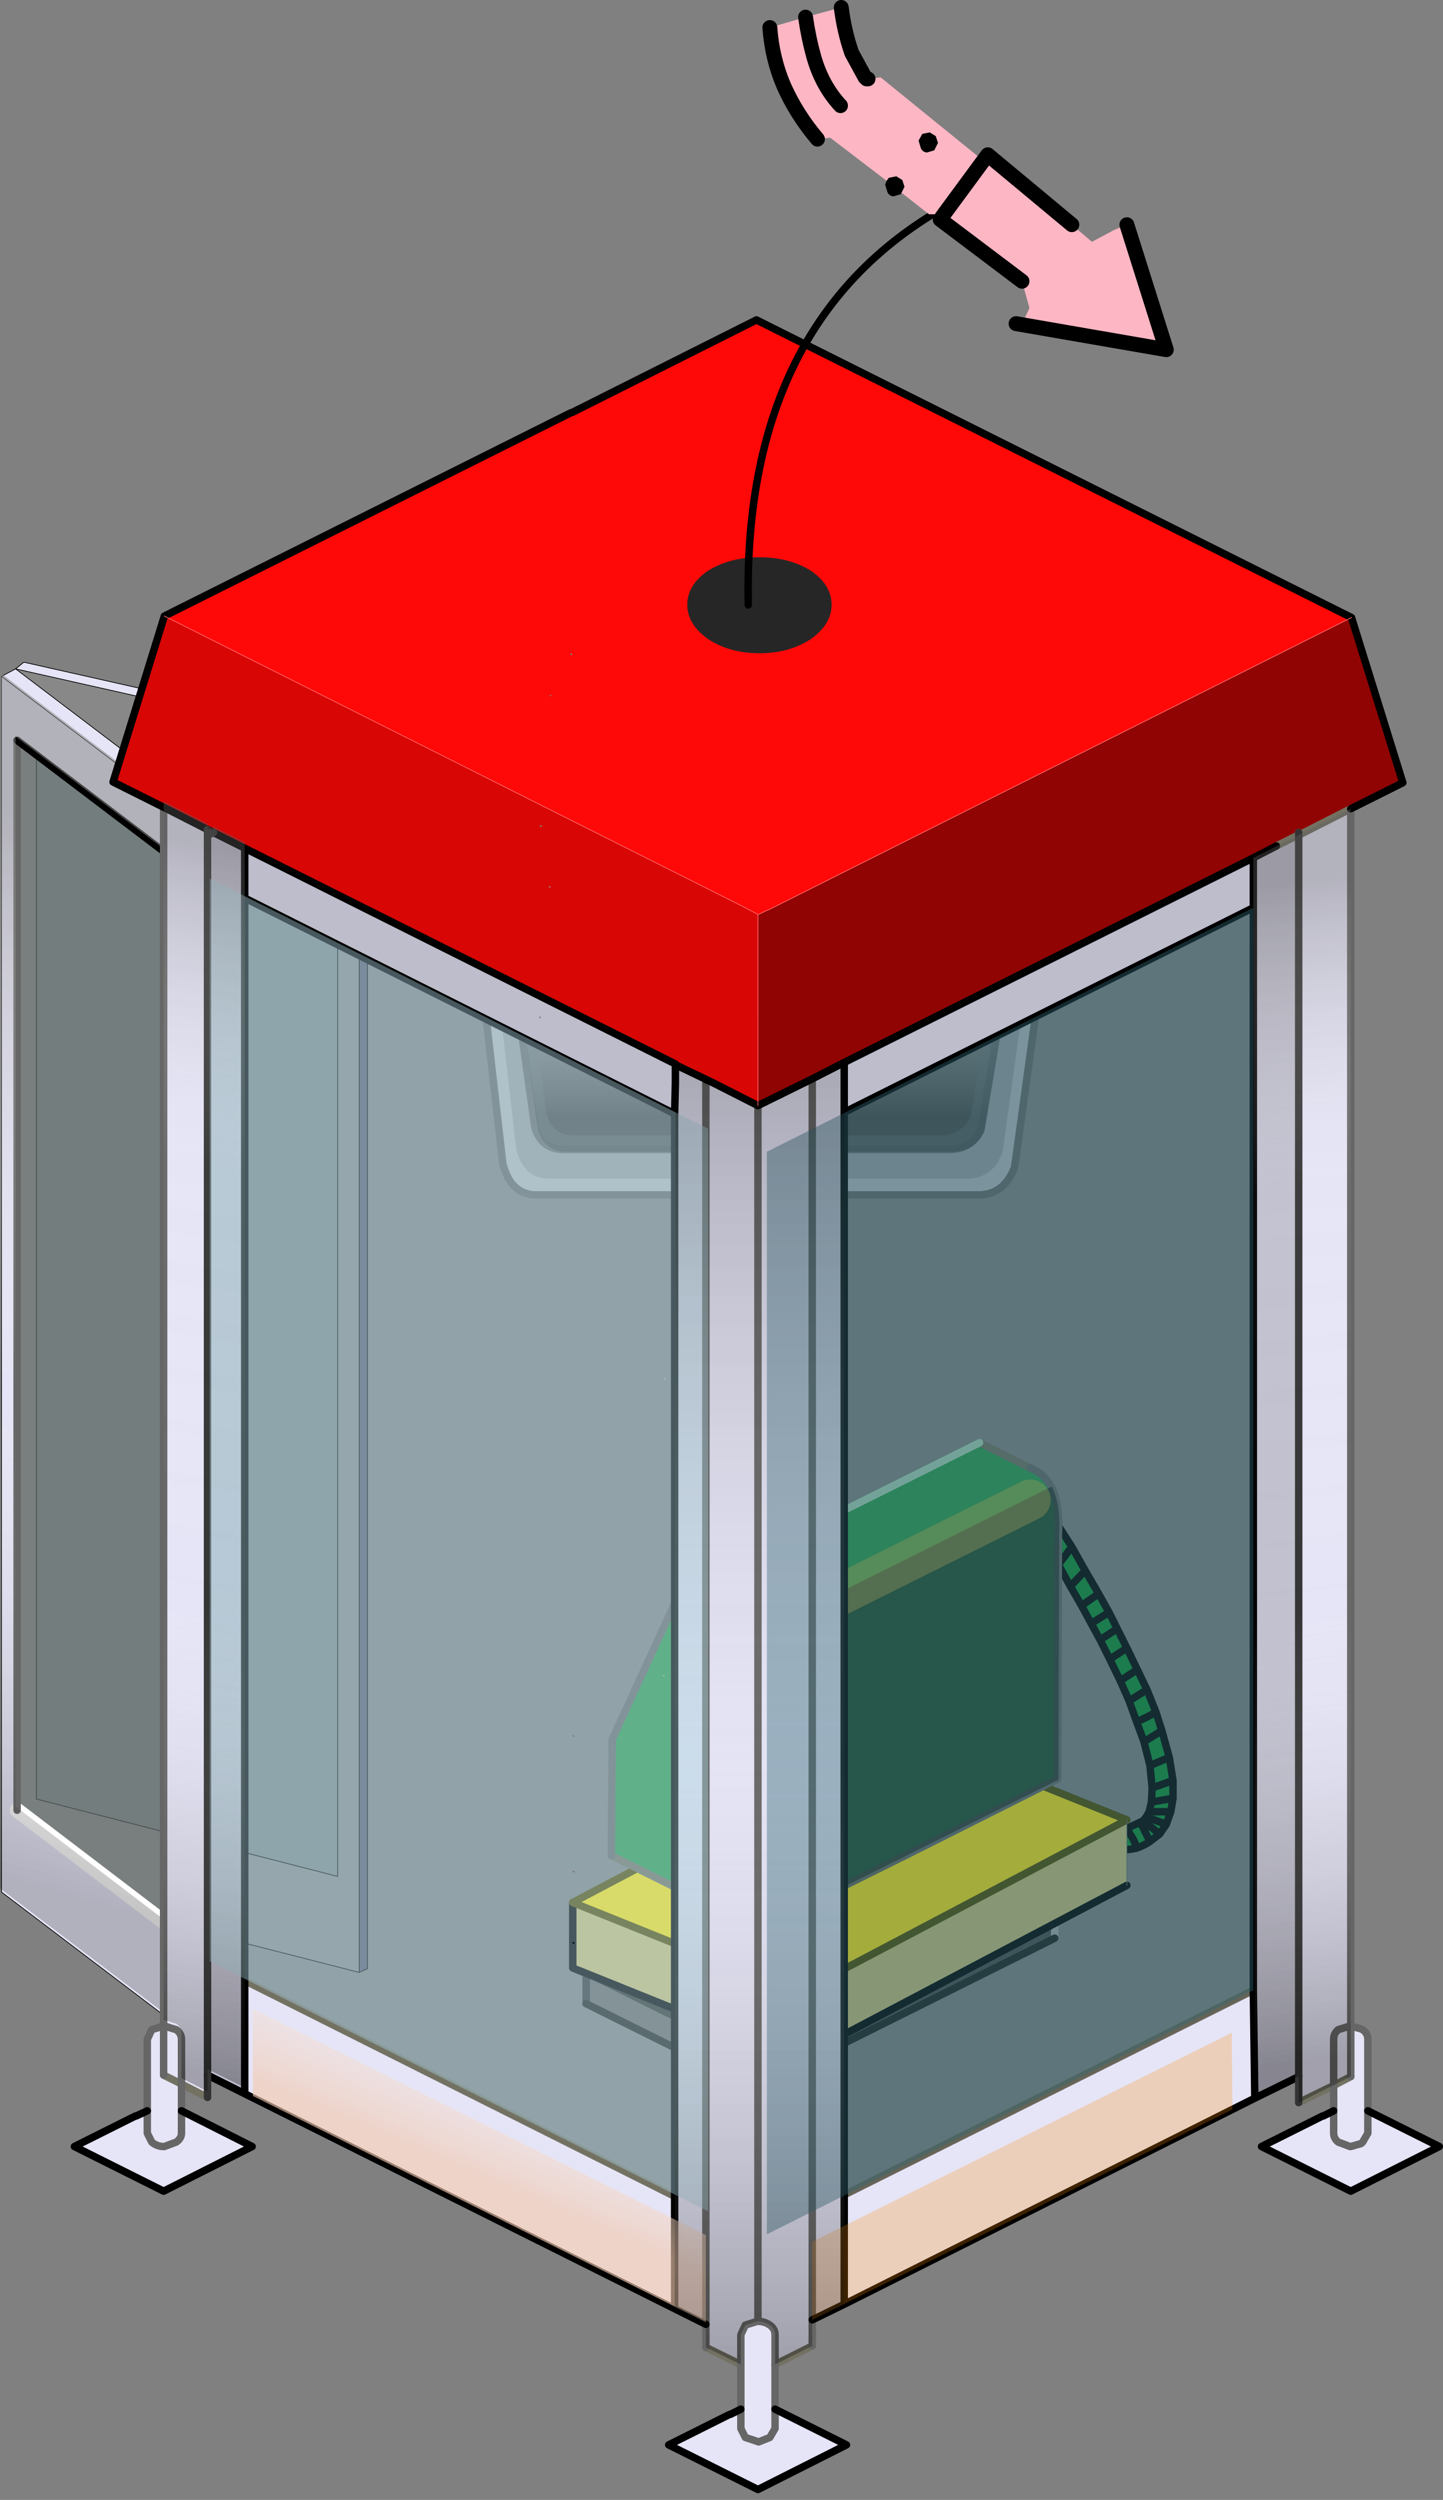 <svg xmlns="http://www.w3.org/2000/svg" xmlns:xlink="http://www.w3.org/1999/xlink" height="168" width="97"><rect width="100%" height="100%" fill="#808080" stroke="none"/><path d="M42.956 114.2l4.5-2.25" fill="none" stroke="#444" stroke-linecap="round" stroke-linejoin="round" stroke-width=".5"/><path d="M47.456 113.1l-4.5 2.25" fill="none" stroke="#e1e1e1" stroke-linecap="round" stroke-linejoin="round" stroke-width=".5"/><path d="M73.85 107.1l-1.15.8 1.15-.8.7 1.25-1.2.75 1.2-.75.55 1.1.65 1.3.7 1.45.65 1.35.6 1.5.4 1.25.5 1.8.25 1.55v1.2l-.15.9-.3.85-.45.65-.65.5q-.35.25-.9.45-2.85.55-1.3-1.05l.6-.25.95-.45.2-.1.2-.25.2-.35.15-.65.05-.95-.15-1.5-.4-1.6-.5-1.35-.5-1.4-.6-1.35-.7-1.45-.65-1.3-.6-1.1-.65-1.2-.75-1.3-.8-1.45-.8-1.25-.65-1.1-.15-.3-2.1-.75-4.05-3.45 4.1 2.75 2.2.75.65-.2.9 1.1.8 1.25.9 1.6.9 1.55m-1.9-.5l1-1.05-1 1.05m.1-2.65l-.9 1.2.9-1.2m4.35 20.25q-.15-.65-.7-1.3.55.65.7 1.3m1-3.1l1.45-.25-1.45.25m-.75 1.35l.65 1.3-.65-1.3m1.3.8l-1.1-.9 1.1.9m-.9-1.15l1.35.5-1.35-.5m1.65-.35h-1.45 1.45m-.1-3.65l-1.3.55 1.3-.55m-1.15 2.05l1.4-.5-1.4.5m.25-5.1q-.65.4-1.3.65.65-.25 1.3-.65m-.8 2l1.2-.75-1.2.75m-7.35-14.55l.15-.7-.15.7m.15.3l.65-1.2-.65 1.2m1.55-.1l-.9 1.2.9-1.2m-3.8-.95l.05-.7-.05.7m8.45 12.55l1.2-.75-1.2.75m.55-2.1l-1.15.75 1.15-.75m-1.85-.7l1.15-.75-1.15.75m.5-2.05l-1.15.75 1.15-.75" fill="#0f8c33" fill-rule="evenodd"/><path d="M72.7 107.9l1.15-.8-.9-1.55-1 1.05.75 1.3.65 1.2 1.2-.75-.7-1.25m-1.9-.5l-.8-1.45-.8-1.25-.65-1.1-.15-.3-2.1-.75-4.05-3.45 4.1 2.75 2.2.75.65-.2.9 1.1.8 1.25.9 1.6m1.6 2.8l.55 1.1.65 1.3.7 1.45.65 1.35.6 1.5.4 1.25.5 1.8.25 1.55v1.2l-.15.9-.3.85-.45.65-.65.5q-.35.25-.9.45-2.85.55-1.3-1.05l.6-.25.95-.45.2-.1.2-.25.2-.35.15-.65.05-.95-.15-1.5-.4-1.6-.5-1.35-.5-1.4-.6-1.35-.7-1.45-.65-1.3-.6-1.1m.6 1.1l1.15-.75m.65 1.3l-1.15.75m.7 1.45l1.15-.75m.65 1.35l-1.2.75m-8.4-13.25l-.05.7m2.9 2.15l.9-1.2m-.9-1.1l-.65 1.2m0-1l-.15.7m8.55 13.8l-1.2.75m-.5-1.35q.65-.25 1.3-.65m1.15 4.6l-1.4.5m-.15-1.5l1.3-.55m-1.35 3.65h1.45m-.3.85l-1.35-.5m-.2.25l1.1.9m-.65.5l-.65-1.3m2.2-1.6l-1.45.25m-1.7 1.8q.55.65.7 1.3m-5.25-19.05l.9-1.2" fill="none" stroke="#000" stroke-linecap="round" stroke-linejoin="round" stroke-width=".5"/><path d="M56.9 123.75l2.6-1.3 11.4 5.7-1.75.9-1.35.65-13.9 6.95-1.4.7-1.75.85-11.35-5.65 2.45-1.25 15.05-7.55m11.45 5.65l-.55.3.55-.3.8-.35-.8.35" fill="#848484" fill-rule="evenodd"/><path d="M70.9 128.15v2.1L50.75 140.3v-2.1l1.75-.85 1.4-.7-.6.3.6-.3 13.9-6.95 1.35-.65 1.75-.9m-17.6 8.8l-.8.4.8-.4" fill="#484848" fill-rule="evenodd"/><path d="M44.45 121.25l-.1-.05.1-.05v.1m0 2.1l-.1-.05.1-.05v.1" fill="#c2c2c2" fill-rule="evenodd"/><path d="M50.75 140.3l-11.35-5.65v-2.1l11.35 5.65v2.1" fill="#686464" fill-rule="evenodd"/><path d="M56.9 123.75l2.6-1.3 11.4 5.7m-31.5 4.4l2.45-1.25m26.5-1.9l.8-.35 1.75-.9" fill="none" stroke="#737162" stroke-linecap="round" stroke-linejoin="round" stroke-width=".5"/><path d="M41.85 131.3l15.05-7.55m-3.6 13.2l.6-.3 13.9-6.95.55-.3" fill="none" stroke="#666457" stroke-linecap="round" stroke-linejoin="round" stroke-width=".5"/><path d="M52.5 137.35l.8-.4m-2.55 1.25l-11.35-5.65m11.35 5.65l1.75-.85" fill="none" stroke="#32302c" stroke-linecap="round" stroke-linejoin="round" stroke-width=".5"/><path d="M70.9 128.15v2.1" fill="none" stroke="#a6a6a6" stroke-linecap="round" stroke-linejoin="round" stroke-width=".5"/><path d="M39.4 134.65v-2.1" fill="none" stroke="#373737" stroke-linecap="round" stroke-linejoin="round" stroke-width=".5"/><path d="M50.75 140.3v-2.1" fill="none" stroke="#2f2f2f" stroke-linecap="round" stroke-linejoin="round" stroke-width=".5"/><path d="M70.9 130.25L50.75 140.3l-11.35-5.65" fill="none" stroke="#201f1c" stroke-linecap="round" stroke-linejoin="round" stroke-width=".5"/><path d="M53.65 133.95v4.4-4.4l22.1-11.65v4.4L56.4 136.9l-2.75 1.45-15.15-6.1v-4.4l15.15 6.1m0 3.95l2.75-1-2.75 1" fill="#c9bb76" fill-rule="evenodd"/><path d="M53.65 133.95l-15.15-6.1 22.1-11.65 15.15 6.1-22.1 11.65" fill="#fce113" fill-rule="evenodd"/><path d="M38.5 127.85v4.4l15.15 6.1 2.75-1.45 19.35-10.2" fill="none" stroke="#000" stroke-linecap="round" stroke-linejoin="round" stroke-width=".5"/><path d="M53.65 133.95l-15.15-6.1m37.25-5.55l-22.1 11.65m22.1-11.65l-15.15-6.1-22.1 11.65" fill="none" stroke="#544b01" stroke-linecap="round" stroke-linejoin="round" stroke-width=".5"/><path d="M53.65 138.35v-4.4m2.75 2.95l-2.75 1m22.1-11.2v-4.4" fill="none" stroke="#666" stroke-linecap="round" stroke-linejoin="round" stroke-width=".05"/><path d="M69.25 98.65q2.1.8 1.9 4.4l-.05 16.5-10.05 5.05-7.55 3.75-2.55 1.25-9.85-4.9.05-7.8 4.55-9.9 20.15-10.05 3.4 1.7m-18.25 11l.2-.1h-.35l.15.1m-6.35 3v-.1l-.1.05.1.05M45.7 107l5.15 2.55L45.7 107m5.5 2.55l-.25 20.05.25-20.05" fill="#2b994b" fill-rule="evenodd"/><path d="M44.7 92.6v.1l-.1-.05.1-.05m-.05 20.05l-.1-.05.1-.05v.1" fill="#c2c2c2" fill-rule="evenodd"/><path d="M53.5 128.35l-2.55 1.25-9.85-4.9m24.75-27.75l3.4 1.7m-18.25 11l.2-.1h-.35l.15.1m-.15-.1L45.7 107" fill="none" stroke="#737162" stroke-linecap="round" stroke-linejoin="round" stroke-width=".5"/><path d="M61.05 124.6l-7.55 3.75" fill="none" stroke="#666457" stroke-linecap="round" stroke-linejoin="round" stroke-width=".5"/><path d="M69.25 98.65q2.1.8 1.9 4.4l-.05 16.5-10.05 5.05m-19.95.1l.05-7.8 4.55-9.9m5.25 22.6l.25-20.05" fill="none" stroke="#666" stroke-linecap="round" stroke-linejoin="round" stroke-width=".5"/><path d="M45.7 107l20.15-10.05" fill="none" stroke="#a6d0b3" stroke-linecap="round" stroke-linejoin="round" stroke-width=".5"/><path d="M65.95 75.9l2.4-14.45h-34.4l2 14.3q.45 1.55 2.05 1.5h25.9q1.45-.05 2.05-1.35m2.25 2.55q-.7 1.8-2.35 1.85h-29.7q-1.8.05-2.35-2.1l-2.25-19.65h39.4l-2.75 19.9" fill="#b4b5ba" fill-rule="evenodd"/><path d="M65.95 75.9q-.6 1.3-2.05 1.35H38q-1.6.05-2.05-1.5l-2-14.3h34.4l-2.4 14.45" fill="#959595" fill-rule="evenodd"/><path d="M65.95 75.9l2.4-14.45h-34.4l2 14.3q.45 1.55 2.05 1.5h25.9q1.45-.05 2.05-1.35m2.25 2.55l2.75-19.9h-39.4L33.8 78.2q.55 2.15 2.35 2.1h29.7q1.65-.05 2.35-1.85" fill="none" stroke="#666" stroke-linecap="round" stroke-linejoin="round" stroke-width=".5"/><path d="M15.1-63.5q-.6 1.3-2.05 1.35h-25.9q-1.6.05-2.05-1.5l-2-14.3h34.4L15.1-63.5" fill="url(#linearGradient1385)" fill-rule="evenodd" transform="translate(51.05 139.55)"/><path d="M67.5 61.3H34.85l1.9 13.6q.4 1.45 1.95 1.4h24.6q1.35-.05 1.95-1.25L67.5 61.3m-.1 16.15l-.35.7q-.7 1-1.9 1.05h-28.2q-1.75.05-2.25-2l-2.15-18.65H70l-2.6 18.9" fill="#6f7178" fill-opacity=".38" fill-rule="evenodd"/><path d="M71.2 103.1l-.05 16.5L51 129.65l.25-20.05 19.45-9.7q.6 1.15.5 3.2" fill="#1f261e" fill-opacity=".663" fill-rule="evenodd"/><path d="M69.25 100.8L49.1 110.85" fill="none" stroke="#f2bb41" stroke-linecap="round" stroke-linejoin="round" stroke-opacity=".373" stroke-width="2.75"/><path d="M24.7 49.7l-.55.45-23.1-5.2.55-.45 23.1 5.2" fill="#e6e5f7" fill-rule="evenodd"/><path d="M24.15 50.15l.55-.45v82.6l-.55.25v-82.4" fill="#56576d" fill-rule="evenodd"/><path d="M22.7 126.1l-20.25-5.2V49.35L22.7 53.9v72.2" fill="#758588" fill-opacity=".612" fill-rule="evenodd"/><path d="M1.05 44.95l23.1 5.2v82.4l-23.1-5.9v-81.7M22.7 126.1V53.9L2.45 49.35v71.55l20.25 5.2" fill="#888" fill-rule="evenodd"/><path d="M24.15 50.15l.55-.45-23.1-5.2-.55.45 23.1 5.2v82.4l.55-.25V49.7m-.55 82.85l-23.1-5.9v-81.7M22.7 126.1V53.9L2.45 49.35v71.55l20.25 5.2" fill="none" stroke="#000" stroke-linecap="round" stroke-linejoin="round" stroke-width=".05"/><path d="M14.95 55.5L14 56 .1 45.45 14 56v81.7L.1 127.15v-81.7l.95-.5 13.9 10.55m-1.6 3.5l-12.2-9.25v71.9l12.2 9.3V59" fill="#e6e5f7" fill-rule="evenodd"/><path d="M14 56l.95-.5v81.7l-.95.5V56" fill="#a6a5b8" fill-rule="evenodd"/><path d="M1.15 49.75L13.35 59v71.95l-12.2-9.3v-71.9" fill="#707978" fill-opacity=".612" fill-rule="evenodd"/><path d="M14 56l.95-.5-13.9-10.55-.95.5L14 56v81.7l.95-.5V55.5M14 137.7L.1 127.15v-81.7m13.25 85.5V59" fill="none" stroke="#000" stroke-linecap="round" stroke-linejoin="round" stroke-width=".05"/><path d="M1.15 121.65l12.2 9.3" fill="none" stroke="#fff" stroke-linecap="round" stroke-linejoin="round"/><path d="M1.15 49.75v71.9" fill="none" stroke="#666" stroke-linecap="round" stroke-linejoin="round" stroke-width=".5"/><path d="M13.35 59l-12.2-9.25" fill="none" stroke="#000" stroke-linecap="round" stroke-linejoin="round" stroke-width=".5"/><path d="M-51.05-94.35l13.9 10.55v81.7l-13.9-10.55v-81.7M-37.8-80.8L-50-90.05v71.9l12.2 9.3V-80.8" fill="url(#linearGradient1387)" fill-rule="evenodd" transform="translate(51.05 139.55)"/><path d="M87.3 56.1l-1.5.75-1.55.8-27.5 13.75-2.15 1.1-3.65 1.8V61.45H51l.5-.25.15-.05 39.2-19.65 3.45 11.1-3.5 1.75-3.35 1.7-.15.05v-.15.15m0-.15l.15.1-.15-.1" fill="#910404" fill-rule="evenodd"/><path d="M50.95 61.45V74.3l-3.05-1.55-2.5-1.2v-.05L16.45 57l-2.1-1.05-.4-.2-2.95-1.5-3.4-1.7 3.45-11.15L50 60.95l.95.5-.95-.5.95.5M36.4 55.6v-.15l-.15.05.15.1m.45 4l.15.05v-.1l-.15.05" fill="#d90606" fill-rule="evenodd"/><path d="M90.85 41.5l-39.2 19.65-.15.05-.5.25h-.05l-.95-.5L11.05 41.4l27.3-13.65.15.1v-.15l12.35-6.2 40 20m-53.8 5.2l-.15.05.15.05v-.1m1.4-2.65v-.15l-.15.05.15.1M51.5 61.2l-.5.25.5-.25" fill="#ff0808" fill-rule="evenodd"/><path d="M84.25 133.75l.1 7.25-27.6 13.85-2.15 1.05v1.75l-2.5 1.25v-2q0-.4-.35-.65t-.8-.25h-.05l-.8.25-.3.65v2-2l.3-.65.8-.25h.05q.45 0 .8.25.35.25.35.65v6.3l-.35.6-.75.3-.9-.3-.3-.6v-1.3 1.3l.3.6.9.3.75-.3.35-.6v-1.3l4.8 2.4-5.95 3-6-3 4.1-2.05h.05l.7-.35v-3l-2.35-1.15v-85.2 83.65l-2.1-1.05-28.9-14.45v-7.6l28.9 14.5v7.55-80.3l.05-2.05v-1.3.05l2.5 1.2 3.05 1.55 3.65-1.8 2.15-1.1v83.45-7.35l27.5-13.75m3.05 5.8V56.1l.15-.05 3.35-1.7v81.8l.7.2.1.05q.35.25.35.65v4.8l4.8 2.4-5.95 3-6-3 4.1-2.05h.05l.7-.35v-1.7q-1.15.55-2.35 1.15v-1.75m2.35.6v-3.1q0-.4.3-.65l.8-.25h.05v3.4-3.4h-.05l-.8.25q-.3.25-.3.65v3.1l1.15-.6-1.15.6m0 1.7v1.5q0 .35.3.6l.8.3h.05l.7-.2.1-.1.35-.6v-1.5 1.5l-.35.6-.1.1-.7.2h-.05l-.8-.3q-.3-.25-.3-.6v-1.5M54.6 72.5v83.4-83.4M13.95 56.15v84.8l-1.75-.9v3.3q0 .35-.35.6l-.8.3H11q-.45 0-.8-.3l-.3-.6v-1.5 1.5l.3.6q.35.3.8.3h.05l.8-.3q.35-.25.35-.6v-1.5l4.75 2.4-5.95 3-6-3 4.1-2.05h.05l.75-.35v-4.8l.3-.65.8-.25v3.3-85.2l2.95 1.5v.4m37 99.85V74.3 156m-3.5-83.45l.45.2-.45-.2m-2.05-1v1.25-1.25M11 139.45l1.2.6-1.2-.6m1.2.6v-3q0-.4-.35-.65l-.8-.25H11h.05l.8.25q.35.25.35.65v3" fill="#e6e5f7" fill-rule="evenodd"/><path d="M84.25 57.65V61l-27.5 13.75V71.4l27.5-13.75m-67.8 2.7V57L45.4 71.5v1.3l-.05 2.05-28.9-14.5m19.9 7.95l-.15.05.15.1v-.15" fill="#bebdcc" fill-rule="evenodd"/><path d="M84.25 61v-3.35l1.55-.8 1.5-.75v83.45L84.35 141l-.1-7.25V61m-67.8-4v83.7l-2.5-1.25v-83.3l.4-.2 2.1 1.05" fill="#c1c0cf" fill-rule="evenodd"/><path d="M84.25 133.75l-27.5 13.75" fill="none" stroke="#666457" stroke-linecap="round" stroke-linejoin="round" stroke-width=".5"/><path d="M87.3 56.1l-1.5.75m1.5-.75l.15-.05-.15-.1m.15.1l3.35-1.7m-1.15 85.8q-1.15.55-2.35 1.15m2.35-1.15l1.15-.6M52.1 158.9l2.5-1.25m-7.15.1l2.35 1.15m-37.6-18.85l-1.2-.6m1.2.6l1.75.9m31.4 6.65l-28.9-14.5" fill="none" stroke="#737162" stroke-linecap="round" stroke-linejoin="round" stroke-width=".5"/><path d="M90.8 54.35v81.8l.7.2.1.05q.35.25.35.65v6.3l-.35.6-.1.1-.7.2h-.05l-.8-.3q-.3-.25-.3-.6v-3.2m1.15-.6v-3.4h-.05l-.8.25q-.3.25-.3.65v3.1M52.1 158.9v-2q0-.4-.35-.65t-.8-.25h-.05l-.8.25-.3.65v6.3l.3.6.9.3.75-.3.35-.6v-4.3m2.5-1.25V72.5m-3.65 1.8V156m-3.5-83.45v85.2M11 136.15l-.8.25-.3.65v6.3l.3.6q.35.3.8.3h.05l.8-.3q.35-.25.35-.6v-3.3m-1.2-.6v-85.2m0 81.9h.05l.8.25q.35.25.35.65v3" fill="none" stroke="#666" stroke-linecap="round" stroke-linejoin="round" stroke-width=".5"/><path d="M84.25 57.65v76.1l.1 7.25 2.95-1.45m-1.5-82.7l-1.55.8-27.5 13.75v3.35L84.25 61m6.55-6.65l3.5-1.75-3.45-11.1m-39.9 32.8l3.65-1.8 2.15-1.1m35.2 70.45l4.8 2.4-5.95 3-6-3 4.1-2.05h.05l.7-.35M54.6 155.9l2.15-1.05v-80.1M49.8 161.9l-.7.35h-.05l-4.1 2.05 6 3 5.95-3-4.8-2.4m4.65-7.05L84.35 141M38.5 27.7l-.15.05m.15-.05l12.35-6.2 40 20M16.45 57v3.35l28.9 14.5.05-2.05v-1.25l2.5 1.2 3.05 1.55m-5.55-2.8L16.45 57l-2.1-1.05m-.4 83.5l2.5 1.25V60.35M11 54.25l2.95 1.5.4.2M45.4 71.5v.05m2.5 1.2l-.45-.2M11 54.25l-3.4-1.7 3.45-11.15 27.3-13.65m9.1 128.45l-2.1-1.05-28.9-14.45m28.9 14.45v-80.3m-35.45 67l-.75.35H9.1L5 144.25l6 3 5.95-3-4.75-2.4" fill="none" stroke="#000" stroke-linecap="round" stroke-linejoin="round" stroke-width=".5"/><path d="M87.3 139.55V56.1m0-.15v.15m0 85.2v-1.75m-72.95-83.6l-.4.2v83.3m0-83.7v.4m0 84.8v-1.5" fill="none" stroke="#333" stroke-linecap="round" stroke-linejoin="round" stroke-width=".5"/><path d="M90.85 41.5l-39.2 19.65-.15.05m-.5.25h-.05V74.3M50 60.95l.95.5m.05 0l.5-.25M11.05 41.4L50 60.95" fill="none" stroke="#fe6767" stroke-linecap="round" stroke-linejoin="round" stroke-width=".05"/><path d="M54.5 38.35q1.4.95 1.4 2.3 0 1.3-1.4 2.3-1.45.95-3.45.95t-3.45-.95q-1.4-1-1.4-2.3 0-1.35 1.4-2.3 1.45-.9 3.45-.9t3.45.9" fill="#262626" fill-rule="evenodd"/><path d="M47.6 75.85v72.75l-33.5-16.8V59.05l33.5 16.8m-9 40.75l-.15.05.15.1v-.15m-.15 9.15l.05.1.1-.05v.05l.05-.05-.05-.1-.15.05m.15 4.9v-.15l-.15.05.15.1" fill="#a8d2de" fill-opacity=".424" fill-rule="evenodd"/><path d="M-37.1-83.8l.4-.2 2.1 1.05V.75L-37.1-.5V1l-1.75-.9v-3q0-.4-.35-.65l-.8-.25h-.05v-81.9l2.95 1.5v.4" fill="url(#linearGradient1389)" fill-rule="evenodd" transform="translate(51.05 139.55)"/><path d="M39.75-85.2V0l-3.5 1.75V0L33.3 1.45l-.1-83.35 6.55-3.3" fill="url(#linearGradient1391)" fill-rule="evenodd" transform="translate(51.05 139.55)"/><path d="M-3.6 16.5L-34.05 1.3v-5.85l30.45 15.2v5.85" fill="url(#linearGradient1393)" fill-rule="evenodd" transform="translate(51.05 139.55)"/><path d="M82.85 141.75q-14.1 7.1-28.25 14.15v-5.25l28.2-14.05.05 5.15" fill="#ff8c00" fill-opacity=".243" fill-rule="evenodd"/><path d="M84.25 61v72.75l-32.7 16.4V77.4L84.25 61" fill="#2d6775" fill-opacity=".424" fill-rule="evenodd"/><path d="M3.55 18.1l-2.5 1.25v-2q0-.4-.35-.65t-.8-.25h-.05l-.8.25-.3.65v2L-3.6 18.2v-1.55l-2.1-1.05.05-83.6 5.55 2.75 5.8-2.9V15.3l-2.15 1.05v1.75" fill="url(#linearGradient1395)" fill-rule="evenodd" transform="translate(51.05 139.55)"/><path d="M50.3 40.65q-.4-19.7 14.25-27.3" fill="none" stroke="#000" stroke-linecap="round" stroke-linejoin="round" stroke-width=".5"/><path d="M72.05 15.1l1.35 1.15 1.5-.8.85-.35 2.65 8.4-10.1-1.75.55-.3.35-.75-.5-1.8-5.5-4.15.25-.35h-1l-1.85-1.45.2-.4-.15-.45-.4-.25-.5.1-.15.2-3.8-2.9-.85.1Q53.55 7.7 52.7 5.8q-.8-1.85-.95-3.95l2.4-.7 2.4-.65q.2 1.6.7 3.05l.9 1.65.1.1h.1l.85-.1 6.9 5.6.3-.4 5.65 4.7m-15.55-8q-1.25-1.35-1.8-3.3-.35-1.25-.55-2.65.2 1.4.55 2.65.55 1.95 1.8 3.3m6.4 2.05l-.4-.25-.5.1-.25.45.15.5q.1.25.4.3l.5-.15.25-.5-.15-.45m.55 5.25l2.65-3.6-2.65 3.6" fill="#fcb6c4" fill-rule="evenodd"/><path d="M60.6 12.95l-.05.1-.5.15q-.3-.05-.4-.3l-.15-.5.1-.25.15-.2.5-.1.4.25.15.45-.2.4m2.3-3.8l.15.45-.25.5-.5.15q-.3-.05-.4-.3l-.15-.5L62 9l.5-.1.4.25" fill-rule="evenodd"/><path d="M75.75 15.1l2.65 8.4-10.1-1.75m.4-2.85l-5.5-4.15.25-.35m-8.5-5.05Q53.55 7.7 52.7 5.8q-.8-1.85-.95-3.95M56.55.5q.2 1.6.7 3.05l.9 1.65.1.1h.1m7.75 5.5l.3-.4 5.65 4.7M54.15 1.15q.2 1.4.55 2.65.55 1.95 1.8 3.3m9.6 3.7l-2.65 3.6" fill="none" stroke="#000" stroke-linecap="round" stroke-linejoin="round"/><defs id="defs187"><linearGradient gradientTransform="matrix(.013 .022 -.029 .017 33.1 -26.4)" gradientUnits="userSpaceOnUse" id="gradient0-92" spreadMethod="pad" x1="-819.2" x2="819.2"><stop offset="0" stop-color="#5e5e5e" stop-opacity=".902" id="stop7199"/><stop offset=".553" stop-color="#fff" stop-opacity=".302" id="stop7201"/><stop offset="1" stop-color="#5e5e5e" stop-opacity=".8" id="stop7203"/></linearGradient><linearGradient gradientTransform="matrix(0 -.012 .021 0 .3 -74.35)" gradientUnits="userSpaceOnUse" id="gradient0-8" spreadMethod="pad" x1="-819.2" x2="819.2"><stop offset="0" stop-color="#333" stop-opacity=".78" id="stop7028"/><stop offset="1" stop-color="#fff" stop-opacity="0" id="stop7030"/></linearGradient><linearGradient gradientTransform="matrix(.011 -.042 .022 .006 -44.6 -46.55)" gradientUnits="userSpaceOnUse" id="gradient1-97" spreadMethod="pad" x1="-819.2" x2="819.2"><stop offset=".024" stop-color="#121212" stop-opacity=".251" id="stop7033"/><stop offset=".471" stop-color="#f5f5f5" stop-opacity="0" id="stop7035"/><stop offset="1" stop-color="#858585" stop-opacity=".533" id="stop7037"/></linearGradient><linearGradient gradientTransform="matrix(.009 -.049 .012 .002 -37.55 -41.45)" gradientUnits="userSpaceOnUse" id="gradient2-76" spreadMethod="pad" x1="-819.2" x2="819.2"><stop offset="0" stop-color="#000" stop-opacity=".302" id="stop7040"/><stop offset=".38" stop-color="#f8f8f8" stop-opacity=".012" id="stop7042"/><stop offset=".741" stop-color="#f3f3f3" stop-opacity=".047" id="stop7044"/><stop offset="1" stop-color="#5e5e5e" stop-opacity=".373" id="stop7046"/></linearGradient><linearGradient gradientTransform="matrix(-.004 -.048 .009 -.001 36.6 -40.65)" gradientUnits="userSpaceOnUse" id="gradient3-4" spreadMethod="pad" x1="-819.2" x2="819.2"><stop offset="0" stop-color="#000" stop-opacity=".302" id="stop7049"/><stop offset=".38" stop-color="#f8f8f8" stop-opacity=".012" id="stop7051"/><stop offset=".741" stop-color="#f3f3f3" stop-opacity=".047" id="stop7053"/><stop offset="1" stop-color="#5e5e5e" stop-opacity=".373" id="stop7055"/></linearGradient><linearGradient gradientTransform="matrix(.003 -.007 .021 .009 -16.9 .75)" gradientUnits="userSpaceOnUse" id="gradient4-3" spreadMethod="pad" x1="-819.2" x2="819.2"><stop offset="0" stop-color="#f2c9ae" stop-opacity=".631" id="stop7058"/><stop offset="1" stop-color="#fff" stop-opacity="0" id="stop7060"/></linearGradient><linearGradient gradientTransform="matrix(0 .053 -.007 0 0 -24.4)" gradientUnits="userSpaceOnUse" id="gradient5-03" spreadMethod="pad" x1="-819.2" x2="819.2"><stop offset="0" stop-color="#000" stop-opacity=".263" id="stop7063"/><stop offset=".541" stop-color="#c9c9c9" stop-opacity=".043" id="stop7065"/><stop offset="1" stop-color="#000" stop-opacity=".302" id="stop7067"/></linearGradient><linearGradient xlink:href="#gradient0-92" id="linearGradient1243" gradientUnits="userSpaceOnUse" gradientTransform="matrix(.013 .022 -.029 .017 33.1 -26.4)" x1="-819.2" x2="819.2" spreadMethod="pad"/><linearGradient xlink:href="#gradient0-8" id="linearGradient1385" gradientUnits="userSpaceOnUse" gradientTransform="matrix(0 -.012 .021 0 .3 -74.35)" x1="-819.2" x2="819.2" spreadMethod="pad"/><linearGradient xlink:href="#gradient1-97" id="linearGradient1387" gradientUnits="userSpaceOnUse" gradientTransform="matrix(.011 -.042 .022 .006 -44.6 -46.55)" x1="-819.2" x2="819.2" spreadMethod="pad"/><linearGradient xlink:href="#gradient2-76" id="linearGradient1389" gradientUnits="userSpaceOnUse" gradientTransform="matrix(.009 -.049 .012 .002 -37.55 -41.45)" x1="-819.2" x2="819.2" spreadMethod="pad"/><linearGradient xlink:href="#gradient3-4" id="linearGradient1391" gradientUnits="userSpaceOnUse" gradientTransform="matrix(-.004 -.048 .009 -.001 36.6 -40.65)" x1="-819.2" x2="819.2" spreadMethod="pad"/><linearGradient xlink:href="#gradient4-3" id="linearGradient1393" gradientUnits="userSpaceOnUse" gradientTransform="matrix(.003 -.007 .021 .009 -16.9 .75)" x1="-819.2" x2="819.2" spreadMethod="pad"/><linearGradient xlink:href="#gradient5-03" id="linearGradient1395" gradientUnits="userSpaceOnUse" gradientTransform="matrix(0 .053 -.007 0 0 -24.4)" x1="-819.2" x2="819.2" spreadMethod="pad"/></defs></svg>